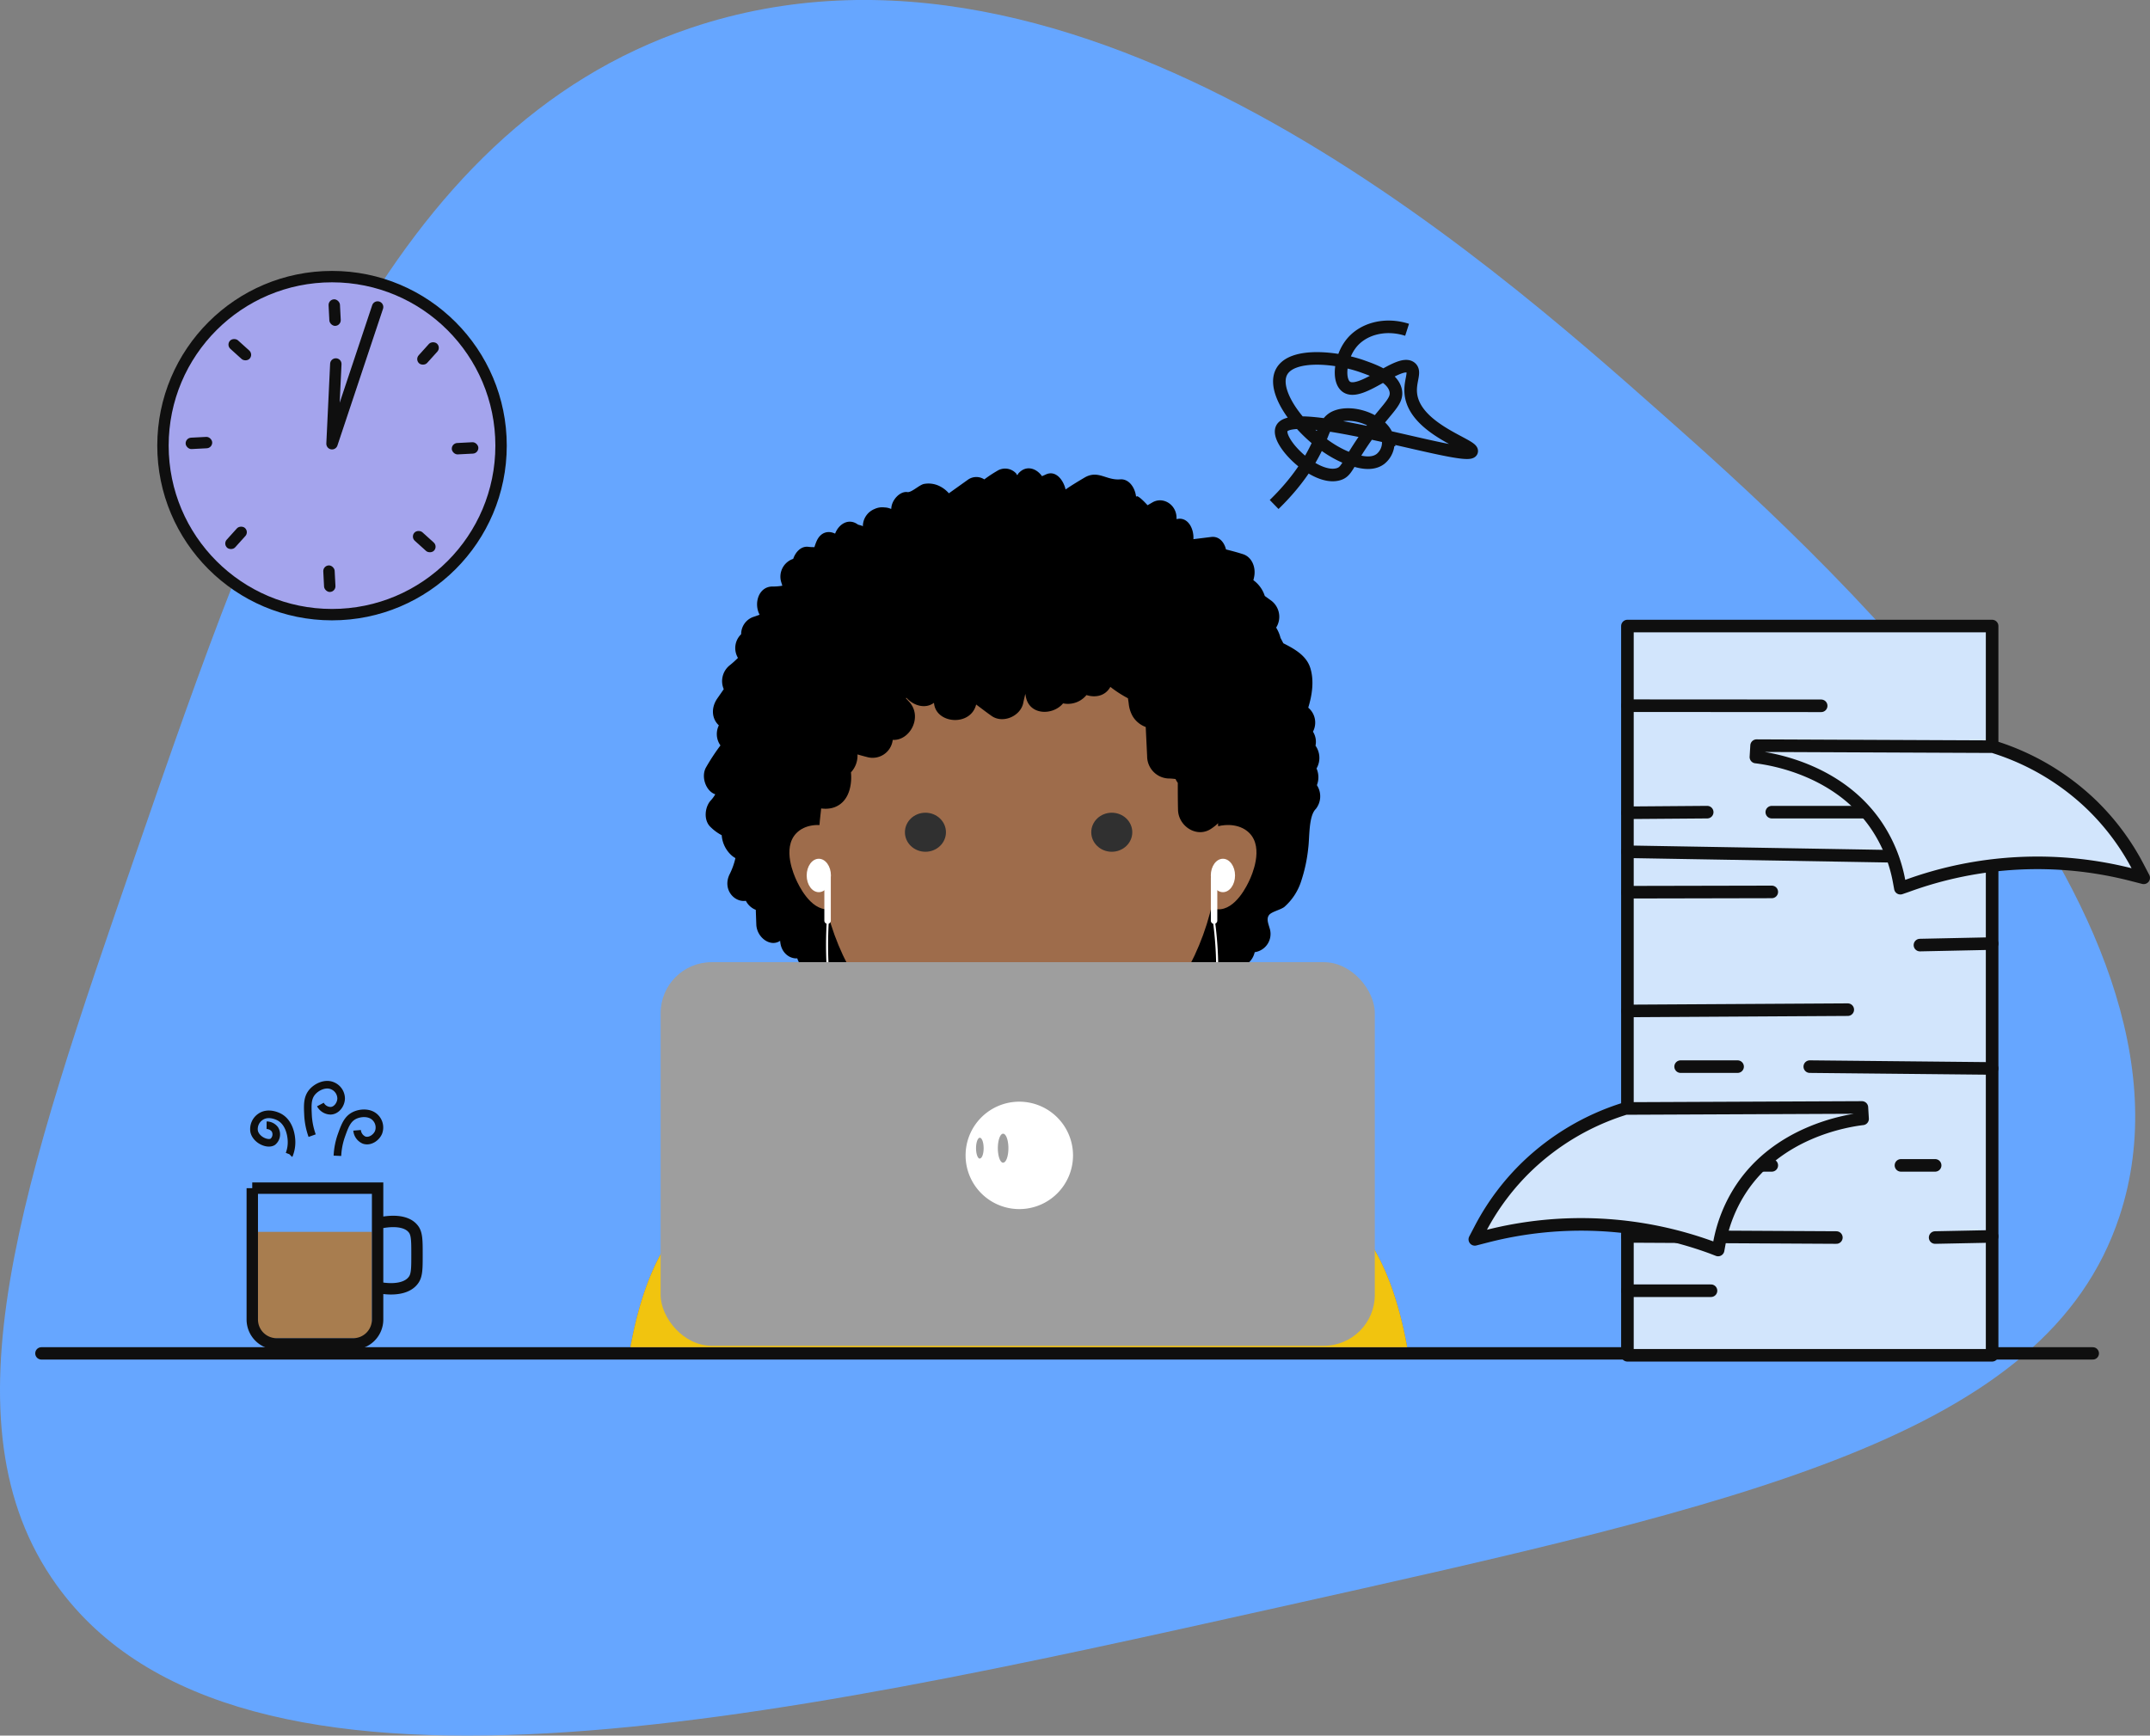 <svg viewBox="0 0 565.96 456.97" xmlns="http://www.w3.org/2000/svg"><rect x="0" y="0" width="565.96" height="456.97" fill="#808080" stroke="none"/><path d="M35.9 224.33c-29.82 86.31-51.85 150.06-21 193 48 66.81 189.6 35.27 321 6 124.35-27.7 202.84-45.18 222-103 26.81-80.9-83.21-178.39-120-211C391.28 68 284.08-27 181.9 7.33c-80.34 26.99-112 118.6-146 217z" fill="#66a6ff"/><path d="M10.9 356.33h540" fill="none" stroke="#0f0f0f" stroke-linecap="round" stroke-linejoin="round" stroke-width="3.25"/><path d="M348.53 315.56c-8.13-4.32-30.18-11-42.44-14.71a22.86 22.86 0 0 1-7.32-3.61 24.3 24.3 0 0 1-9.46-18.84 46.06 46.06 0 0 1-44.43-1.18 21 21 0 0 1-.83 7.12c-1 3.18-2.72 5.1-5.7 8.34a49.61 49.61 0 0 1-8 7.08c-10.62 7.24-31.96 10.24-42.5 15.82-7.88 4.19-17.32 13.91-21.9 39.11h204.47c-4.52-24.91-13.78-34.83-21.89-39.13z" fill="#9e6c4b"/><ellipse cx="268.19" cy="222.34" fill="#9e6c4b" rx="52.65" ry="61.19"/><path d="M346.92 207.18l-.26-.47a5.68 5.68 0 0 0-.1-4.38 5.56 5.56 0 0 0-.27-6 5 5 0 0 0-.67-3.69 5.13 5.13 0 0 0-1.24-6.32c1.05-3.4 1.57-7.17.54-10.45s-4.13-5-7.1-6.51q-.36-.71-.74-1.41a9.44 9.44 0 0 0-1.15-2.71 5.33 5.33 0 0 0-1.24-7.06l-1.75-1.27a8.21 8.21 0 0 0-3-4.15c.07-.31.15-.61.21-.94.48-2.55-.65-5.18-2.94-5.91-1.49-.48-3-.88-4.48-1.25-.48-1.95-1.84-3.54-3.91-3.28l-4.67.58c.17-2.7-1.36-5.75-4.08-5.35l-.37.06c.22-3.66-3.44-6.08-6.34-4.39l-1.28.74c-1.36-1.5-3.11-3.12-3-2-.18-2.44-1.79-5-4.21-4.81-3.67.31-5.81-2.55-9.37-.47-1.69 1-3.36 2-5 3.13-.57-2.52-2.62-5.17-5.21-3.94-.34.16-.67.3-1 .44-1.52-2.18-4.32-3-6.29-.62q-.25.62-.43 0a3.92 3.92 0 0 0-5.11-.75 33 33 0 0 0-3.35 2.22 3.84 3.84 0 0 0-4.2 0l-5.13 3.66a7.88 7.88 0 0 0-2.26-1.79 6.56 6.56 0 0 0-4.26-.68c-1.25.22-3.3 2.32-4.41 2.15-1.95-.29-4.21 2.15-4.23 4.4h-.15a4.47 4.47 0 0 0-1.65-.36 4.68 4.68 0 0 0-2.59.41 4.9 4.9 0 0 0-3.09 4.63c0-.27-1.11-.39-1.36-.57-2.43-1.74-5-.07-5.95 2.43-1.73-.85-3.8-.47-4.88 2a14.4 14.4 0 0 0-.56 1.55c-.54 0-1.09 0-1.69-.09-1.83-.18-3.28 1.36-3.9 3.18a4.94 4.94 0 0 0-3.19 6l.33 1.07a13.34 13.34 0 0 1-2.58.21c-3.67 0-5 4.45-3.4 7.43-.59.22-1.19.43-1.8.63a4.8 4.8 0 0 0-3.06 4.5 5.06 5.06 0 0 0-.84 6.24c-.67.66-1.36 1.3-2.1 1.89a5.34 5.34 0 0 0-1.64 6.34l-1.7 2.45c-1.7 2.46-1.47 5.35.41 7.08a5.14 5.14 0 0 0 .42 5.28 55.71 55.71 0 0 0-3.79 5.77c-1.42 2.5 0 6.3 2.41 7.09l-.06.15a9.33 9.33 0 0 1-1.23 1.61c-1.47 1.78-1.77 5.06 0 6.8a12.35 12.35 0 0 0 3 2.22 7.9 7.9 0 0 0 2.74 5.44 6.62 6.62 0 0 0 .87.59 18.68 18.68 0 0 1-1.52 4.24c-1.93 3.91 1.14 7.47 4.27 7a4.92 4.92 0 0 0 2.61 2.38l.14 3.86c.12 3.41 3.71 6.07 6.28 4.29.14 3 2.35 4.77 4.51 4.63a4.38 4.38 0 0 0 4.53 3.18l1.08 2.93c1.07 2.9 3.55 4.48 6.19 2.87h.08a112.2 112.2 0 0 0 8.3 8l.85.75c2.78 2.38 6.08-.77 6.32-4.06a83.36 83.36 0 0 0 55.26 2c.24 2.17 1.58 4.22 4 4.39l6.24.43c1.66.11 3.13-1.21 3.83-2.85a4.27 4.27 0 0 0 4.31-2.36l2.05-4.55a5.88 5.88 0 0 0 2.07.15 6.77 6.77 0 0 0 5.65-4.71 6.36 6.36 0 0 0 2.35-1.72 11.46 11.46 0 0 0 1.26-2.1c.13-.21.23-.38.31-.54 2.36 1.25 5.13-.69 5.72-3.44a4.85 4.85 0 0 0 4-6.09c-.4-1.43-1-2.71-.19-3.73.68-.85 3-1.33 4-2.1a15.2 15.2 0 0 0 4.44-6.82 41 41 0 0 0 1.85-8.67c.38-2.89.07-8.44 2-10.31a5.36 5.36 0 0 0 .54-5.8z"/><ellipse cx="268.19" cy="222.34" fill="#9e6c4b" rx="52.65" ry="61.19"/><path d="M348.53 315.56c-8.13-4.32-30.18-11-42.44-14.71a23.2 23.2 0 0 1-6.61-3.12c-7.53 5.28-18.86 8.63-31.55 8.63-13.74 0-25.89-3.94-33.33-10a45 45 0 0 1-4.26 3.38c-10.61 7.26-31.95 10.26-42.49 15.84-7.88 4.19-17.32 13.91-21.9 39.11h204.47c-4.52-24.91-13.78-34.83-21.89-39.13z" fill="#f1c40f"/><ellipse cx="243.61" cy="219.12" fill="#303030" rx="5.4" ry="5.14"/><ellipse cx="292.66" cy="219.12" fill="#303030" rx="5.4" ry="5.14"/><path d="M225.47 228.5c0 4.86-3.17 10.67-7.43 10.91-4.77.27-7.91-6.6-8.42-7.71s-3.83-8.36 0-12.32c2.25-2.33 5.91-2.51 8.42-1.8 4.79 1.36 7.42 6.53 7.43 10.92zm87.61 0c0 4.86 3.17 10.67 7.43 10.91 4.77.27 7.91-6.6 8.42-7.71s3.83-8.36 0-12.32c-2.25-2.33-5.91-2.51-8.42-1.8-4.79 1.36-7.42 6.53-7.43 10.92z" fill="#9e6c4b"/><path d="M321.65 201.81v-.06c1.09-4.74-.11-9.85-4.1-12.62a27.66 27.66 0 0 0-.59-5.32 5.67 5.67 0 0 0-3.16-3.81 11.24 11.24 0 0 0-1.82-3.63 13.72 13.72 0 0 0-3.31-3.25c-1.2-.82-4.08-1.5-4.89-2.72-.32-.48-.07-3.74-.72-4.86a7.8 7.8 0 0 0-2.84-2.75c-2.26-1.22-7.89.25-8.91-2-1.14-2.53-4-3.05-6.37-2.69h-.07a7.16 7.16 0 0 0-10.51-2.29c-.46.32-1.07 1-1.63 1.44a5.29 5.29 0 0 0-1.41-.52v-.12c-1.35-5.76-9.34-5.37-10.88 0-.77 2.69-11.42 4.77-13.64 5.55-5.36 1.89-10.71 4-16.26 5.26-2.75.6-4.77 4.12-4 6.94-3.18 1-6.28 2.45-8.17 4.92a8.81 8.81 0 0 0-1.52 3.11c-4.11.08-7 5.6-4.58 9.25-.07.2-.13.4-.19.61a16.51 16.51 0 0 0-3.5 2.72 13.52 13.52 0 0 0-2.2 2.8c-.33.59-2.49 4.41-1 8.25 1.13 2.82 3.63 4.07 5.36 4.94 1.93 1 6.79 3.4 10.37.81s2.92-8.19 2.89-8.42a6.43 6.43 0 0 0 1.72-4.72c.82.24 1.65.47 2.49.68a5.33 5.33 0 0 0 6.79-4.51c4.5.28 8-6.08 4.29-10.07l-.83-.9.15-.11c1.89 2.11 5 3 7.25 1.32.43 5.58 9.65 6.32 11.1.45 1.35 1 2.72 2.07 4.13 3.05 2.91 2 7.56.06 8.28-3.5.16-.81.36-1.6.54-2.4 0 .2.07.4.1.61.8 5.12 7.11 5.22 9.83 1.94A6.32 6.32 0 0 0 286 183c2.31.74 4.93.29 6.29-2.15a30.61 30.61 0 0 0 4.64 3c0 .21.11.66.2 1.47a8.33 8.33 0 0 0 1 3.2 6.71 6.71 0 0 0 3.47 2.89l.07 1.51.3 6.2a5.87 5.87 0 0 0 5.64 5.85c.64 0 1.24.07 1.84.14a4.86 4.86 0 0 0 .59 1c0 2.36 0 4.73.06 7.1.09 4.31 4.9 7.46 8.62 5.05 6.19-3.96 6.19-11.02 2.93-16.45z"/><ellipse cx="215.54" cy="230.5" fill="#fff" rx="3.19" ry="4.4"/><ellipse cx="321.92" cy="230.5" fill="#fff" rx="3.19" ry="4.4"/><path d="M217 231h1.7v11.39a.85.85 0 0 1-.85.85.85.85 0 0 1-.85-.85zm101.74 0h1.7v11.39a.85.85 0 0 1-.85.85.85.85 0 0 1-.85-.85z" fill="#fff"/><path d="M217.88 242.81c-1.27 23.71 5 37.7 11.45 46.24 8.23 10.93 19 16 31.53 34.62a124.29 124.29 0 0 1 9.19 16.16m49.56-96.92c2.78 21.76-2.19 34.84-7.05 42.68-7.66 12.34-18 16.38-31.45 35.42a135.38 135.38 0 0 0-11.05 18.62" fill="none" stroke="#fff" stroke-miterlimit="10" stroke-width=".54"/><path d="M270.08 339.17c.24 2.29.42 4.73.51 7.32s.08 5.23 0 7.61" fill="none" stroke="#fff" stroke-miterlimit="10" stroke-width="1.09"/><rect fill="#9e9e9e" height="101" rx="13.42" width="188" x="173.9" y="253.33"/><path d="M268.28 290.06a14.14 14.14 0 1 0 14.18 14.14 14.16 14.16 0 0 0-14.18-14.14zm-10.35 15c-.55 0-1-1.23-1-2.75s.45-2.75 1-2.75 1 1.23 1 2.75-.44 2.69-.99 2.69zm6.13 1.07c-.77 0-1.39-1.71-1.39-3.82s.62-3.82 1.39-3.82 1.39 1.71 1.39 3.82-.61 3.8-1.38 3.8z" fill="#fff"/><path d="M428.4 164.83h96v192h-96z" fill="#d2e5fc" stroke="#0f0f0f" stroke-linecap="round" stroke-linejoin="round" stroke-width="3.31"/><path d="M428.4 185.8l51 .03m-51 28.16l21-.16m17 0h39m-77 10.43l92 1.57m-92 9.08l38-.08m-38 31.34l58-.34m38-17.4l-19 .4m19 32.48l-48-.48m-19 0h-15m-14 26.05l38-.05m34 0h9m-81 18.7l55 .3m41-.3l-15 .3m-81 14h22" fill="none" stroke="#0f0f0f" stroke-linecap="round" stroke-linejoin="round" stroke-width="3.31"/><path d="M500.25 233.85l-.32-1.74a38.78 38.78 0 0 0-5.78-14.45c-9.72-14.66-26.89-17.74-31.93-18.34l.18-3 62.23.27.22.07a65.08 65.08 0 0 1 25.59 15.08 64.05 64.05 0 0 1 12.29 16.38l1.57 3-3.27-.84a100 100 0 0 0-59.11 3zm-49.64 94.62a100 100 0 0 0-59.11-3l-3.27.84 1.57-3A64.05 64.05 0 0 1 402.08 307a65.08 65.08 0 0 1 25.59-15.08l.22-.07 62.23-.27.18 3c-5 .6-22.21 3.68-31.93 18.34a38.78 38.78 0 0 0-5.78 14.45l-.32 1.74z" fill="#d2e5fc" stroke="#0f0f0f" stroke-linecap="round" stroke-linejoin="round" stroke-width="3.31"/><path d="M67.9 324.33h30V348a4.38 4.38 0 0 1-4.38 4.38H72.28A4.38 4.38 0 0 1 67.9 348z" fill="#a87d4f"/><path d="M99.56 322.09c.45-.12 6.71-1.69 9.21 1.45 1 1.22 1 3.08 1 6.79s0 5.52-1 6.79c-2.38 3.12-8.12 2.06-8.73 1.94M66.4 312.83h33v34.58a6.42 6.42 0 0 1-6.4 6.42H72.83a6.42 6.42 0 0 1-6.42-6.42v-34.58z" fill="none" stroke="#0f0f0f" stroke-miterlimit="10" stroke-width="3"/><path d="M82.17 299a18.8 18.8 0 0 1-1.09-5.45c-.12-2.52-.21-4.45 1.09-6 1.16-1.38 3.5-2.54 5.45-1.64a3.68 3.68 0 0 1 2.18 3.27c0 1.47-1.11 3.18-2.73 3.27a3.09 3.09 0 0 1-2.73-1.64m4.48 13.5a18.8 18.8 0 0 1 1.08-5.45c.85-2.37 1.51-4.19 3.31-5.12 1.6-.83 4.21-1 5.66.58a3.68 3.68 0 0 1 .76 3.86c-.59 1.35-2.24 2.51-3.77 2A3.09 3.09 0 0 1 94 297.6m-17.83 6.29a8.94 8.94 0 0 0 .55-3.82c-.06-.75-.36-4.48-3.27-6-.32-.16-2.87-1.45-4.91 0a3.87 3.87 0 0 0-1.64 3.82c.51 2.27 3.58 3.59 4.91 2.73a2.54 2.54 0 0 0 .55-3.27 2.75 2.75 0 0 0-2.18-1.09" fill="none" stroke="#0f0f0f" stroke-miterlimit="10" stroke-width="2"/><circle cx="87.4" cy="117.33" fill="#a4a4ed" r="44.5" stroke="#0f0f0f" stroke-miterlimit="10" stroke-width="3"/><g fill="#0f0f0f"><rect height="7" rx="1.5" transform="rotate(-2.94 88.156 82.395)" width="3" x="86.6" y="78.8"/><rect height="3" rx="1.5" transform="rotate(-47.94 112.67 93.06)" width="7" x="109.17" y="91.56"/><rect height="3" rx="1.5" transform="rotate(-2.94 122.528 118.176)" width="7" x="118.93" y="116.53"/><rect height="7" rx="1.5" transform="rotate(-47.94 111.682 142.604)" width="3" x="110.18" y="139.1"/><rect height="7" rx="1.5" transform="rotate(-2.94 86.751 152.352)" width="3" x="85.2" y="148.86"/><rect height="3" rx="1.5" transform="rotate(-47.94 62.138 141.615)" width="7" x="58.64" y="140.11"/><rect height="3" rx="1.5" transform="rotate(-2.94 52.375 116.766)" width="7" x="48.87" y="115.13"/><rect height="7" rx="1.5" transform="rotate(-47.94 63.127 92.071)" width="3" x="61.63" y="88.57"/></g><path d="M88.4 95.83l-1 21 12-36" fill="#a4a4ed" stroke="#0f0f0f" stroke-linecap="round" stroke-linejoin="round" stroke-width="3"/><path d="M335.4 132.83c7.1-6.91 10.54-13.15 12.36-17.76.75-1.89 1.51-4.24 3.64-5.24 4.7-2.18 13.28 1.13 14 6a5.53 5.53 0 0 1-2 5c-2.48 1.89-6.18.62-8 0-9.92-3.4-21.45-16.81-18-23 2.79-5 14.49-3.78 21.25-1.37 3.19 1.14 8 2.86 8.75 6.37.66 3.25-2.86 4.81-9 14-3.84 5.75-3.95 7.35-6 8-6.09 1.92-16.6-8.59-15-12 3-6.33 49.13 8.9 50 6 .5-1.66-14.86-5.79-16-15-.42-3.42 1.33-5.83 0-7-2.94-2.6-13.18 7.75-17 5-2.27-1.63-1.61-7.41 1-11 3-4.19 9.06-5.91 15-4" fill="none" stroke="#0f0f0f" stroke-miterlimit="10" stroke-width="3.31"/></svg>